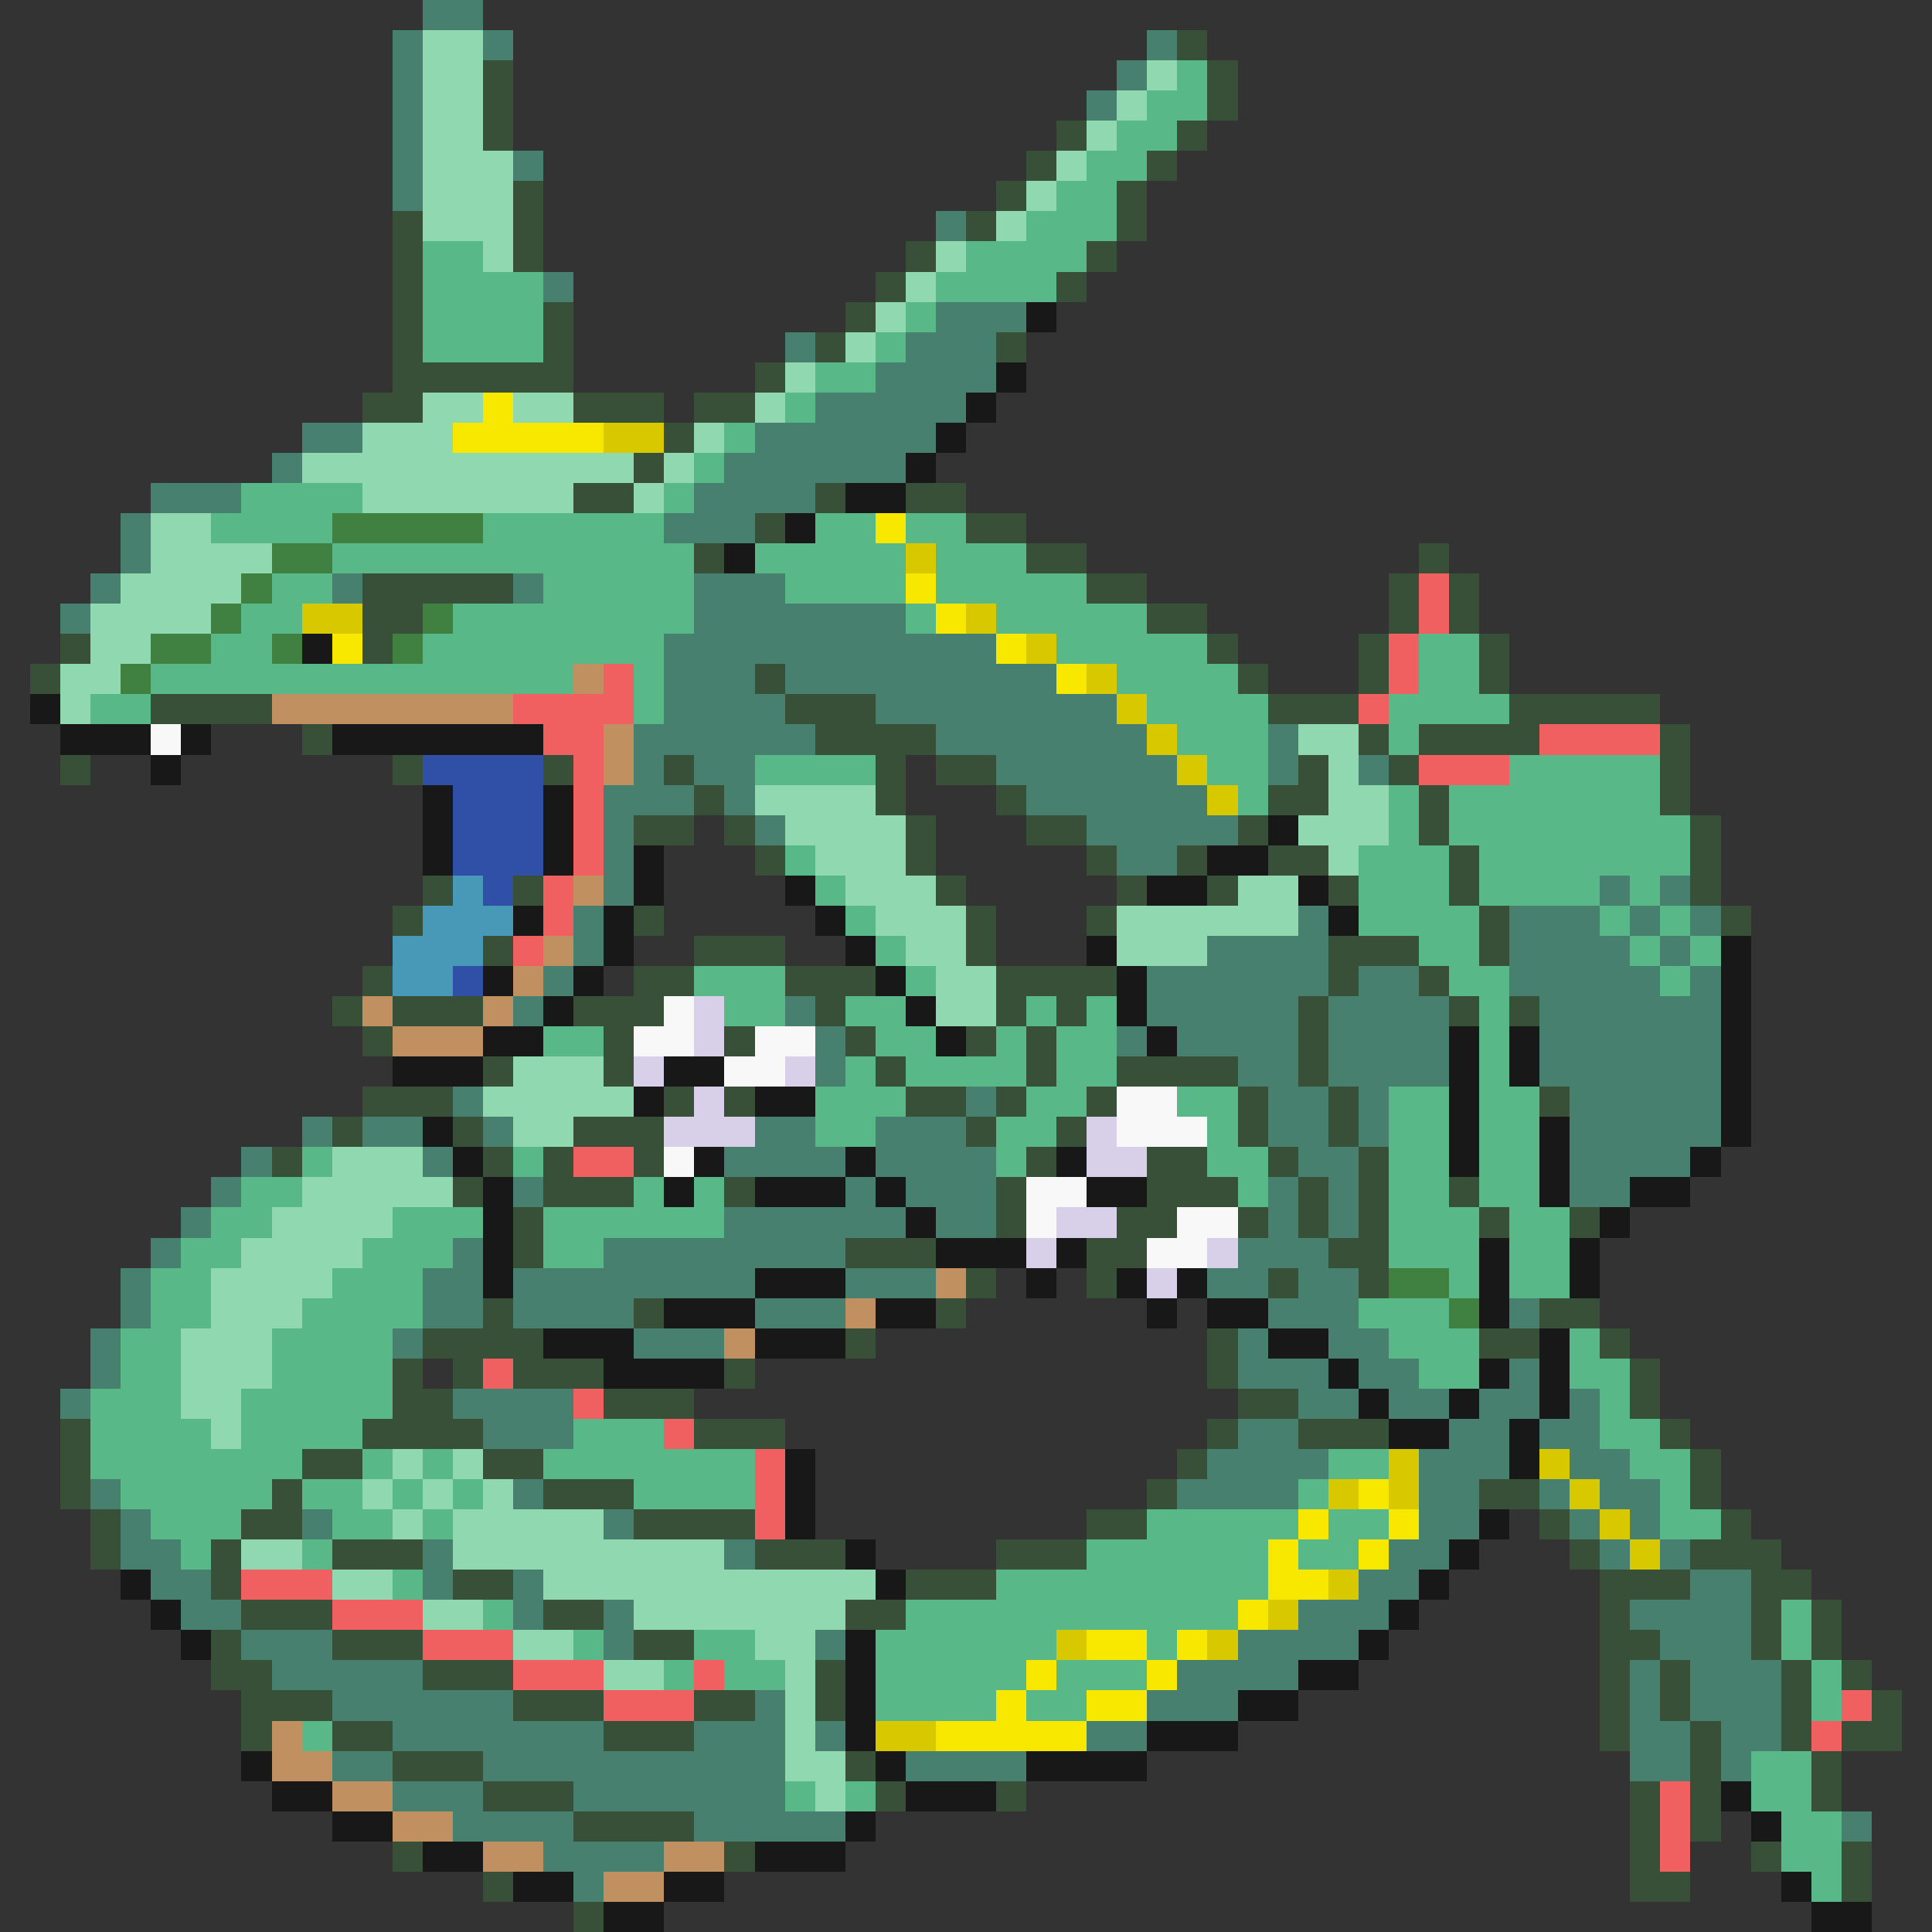<svg xmlns="http://www.w3.org/2000/svg" viewBox="0 -0.5 64 64" shape-rendering="crispEdges">
<rect x="0" y="-0.5" width="64" height="64" fill="#333333" stroke="none"/>
<path stroke="#488070" d="M14 0h2M13 1h1M16 1h1M38 1h1M13 2h1M37 2h1M13 3h1M36 3h1M13 4h1M13 5h1M17 5h1M13 6h1M31 7h1M18 9h1M31 10h3M26 11h1M30 11h3M29 12h4M27 13h5M10 14h2M25 14h6M9 15h1M24 15h6M5 16h3M23 16h4M4 17h1M22 17h3M4 18h1M3 19h1M11 19h1M17 19h1M23 19h3M2 20h1M23 20h7M22 21h11M22 22h3M26 22h9M22 23h4M29 23h8M21 24h6M31 24h7M42 24h1M21 25h1M23 25h2M33 25h6M42 25h1M45 25h1M20 26h3M24 26h1M34 26h6M20 27h1M25 27h1M36 27h5M20 28h1M37 28h2M20 29h1M53 29h1M55 29h1M19 30h1M43 30h1M50 30h3M54 30h1M56 30h1M19 31h1M40 31h4M50 31h4M55 31h1M18 32h1M38 32h6M45 32h2M50 32h5M56 32h1M17 33h1M26 33h1M38 33h5M44 33h4M51 33h6M27 34h1M37 34h1M39 34h4M44 34h4M51 34h6M27 35h1M41 35h2M44 35h4M51 35h6M15 36h1M32 36h1M42 36h2M45 36h1M52 36h5M10 37h1M12 37h2M16 37h1M25 37h2M29 37h3M42 37h2M45 37h1M52 37h5M8 38h1M14 38h1M24 38h4M29 38h4M43 38h2M52 38h4M7 39h1M17 39h1M28 39h1M30 39h3M42 39h1M44 39h1M52 39h2M6 40h1M24 40h6M31 40h2M42 40h1M44 40h1M5 41h1M15 41h1M20 41h8M41 41h3M4 42h1M14 42h2M17 42h8M28 42h3M40 42h2M43 42h2M4 43h1M14 43h2M17 43h4M25 43h3M42 43h3M50 43h1M3 44h1M13 44h1M21 44h3M41 44h1M44 44h2M3 45h1M41 45h3M45 45h2M50 45h1M2 46h1M15 46h4M43 46h2M46 46h2M49 46h2M52 46h1M16 47h3M41 47h2M48 47h2M51 47h2M40 48h4M47 48h3M52 48h2M3 49h1M17 49h1M39 49h4M47 49h2M51 49h1M53 49h2M4 50h1M10 50h1M20 50h1M47 50h2M52 50h1M54 50h1M4 51h2M14 51h1M24 51h1M46 51h2M53 51h1M55 51h1M5 52h2M14 52h1M17 52h1M45 52h2M56 52h2M6 53h2M17 53h1M20 53h1M43 53h3M54 53h4M8 54h3M20 54h1M27 54h1M41 54h4M55 54h3M9 55h5M39 55h4M54 55h1M56 55h3M11 56h6M25 56h1M38 56h3M54 56h1M56 56h3M13 57h7M23 57h3M27 57h1M36 57h2M54 57h2M57 57h2M11 58h2M16 58h10M30 58h4M54 58h2M57 58h1M13 59h3M19 59h7M15 60h4M23 60h5M61 60h1M18 61h4M19 62h1" />
<path stroke="#90d8b0" d="M14 1h2M14 2h2M38 2h1M14 3h2M37 3h1M14 4h2M36 4h1M14 5h3M35 5h1M14 6h3M34 6h1M14 7h3M33 7h1M16 8h1M31 8h1M30 9h1M29 10h1M28 11h1M26 12h1M14 13h2M17 13h2M25 13h1M12 14h3M23 14h1M10 15h11M22 15h1M12 16h7M21 16h1M5 17h2M5 18h4M4 19h4M3 20h4M3 21h2M2 22h2M2 23h1M43 24h2M44 25h1M25 26h4M44 26h2M26 27h4M43 27h3M27 28h3M44 28h1M28 29h3M41 29h2M29 30h3M37 30h6M30 31h2M37 31h3M31 32h2M31 33h2M17 35h3M16 36h5M17 37h2M11 38h3M10 39h5M9 40h4M8 41h4M7 42h4M7 43h3M6 44h3M6 45h3M6 46h2M7 47h1M13 48h1M15 48h1M12 49h1M14 49h1M16 49h1M13 50h1M15 50h5M8 51h2M15 51h9M11 52h2M18 52h11M14 53h2M21 53h7M17 54h2M25 54h2M20 55h2M26 55h1M26 56h1M26 57h1M26 58h2M27 59h1" />
<path stroke="#385038" d="M39 1h1M16 2h1M40 2h1M16 3h1M40 3h1M16 4h1M35 4h1M39 4h1M34 5h1M38 5h1M17 6h1M33 6h1M37 6h1M13 7h1M17 7h1M32 7h1M37 7h1M13 8h1M17 8h1M30 8h1M36 8h1M13 9h1M29 9h1M35 9h1M13 10h1M18 10h1M28 10h1M13 11h1M18 11h1M27 11h1M33 11h1M13 12h6M25 12h1M12 13h2M19 13h3M23 13h2M22 14h1M21 15h1M19 16h2M27 16h1M30 16h2M25 17h1M32 17h2M23 18h1M34 18h2M47 18h1M12 19h5M36 19h2M46 19h1M48 19h1M12 20h2M38 20h2M46 20h1M48 20h1M2 21h1M12 21h1M40 21h1M45 21h1M49 21h1M1 22h1M25 22h1M41 22h1M45 22h1M49 22h1M5 23h4M26 23h3M42 23h3M50 23h5M10 24h1M27 24h4M45 24h1M47 24h4M55 24h1M2 25h1M13 25h1M18 25h1M22 25h1M29 25h1M31 25h2M43 25h1M46 25h1M55 25h1M23 26h1M29 26h1M33 26h1M42 26h2M47 26h1M55 26h1M21 27h2M24 27h1M30 27h1M34 27h2M41 27h1M47 27h1M56 27h1M25 28h1M30 28h1M36 28h1M39 28h1M42 28h2M48 28h1M56 28h1M14 29h1M17 29h1M31 29h1M37 29h1M40 29h1M44 29h1M48 29h1M56 29h1M13 30h1M21 30h1M32 30h1M36 30h1M49 30h1M57 30h1M16 31h1M23 31h3M32 31h1M44 31h3M49 31h1M12 32h1M21 32h2M26 32h3M33 32h4M44 32h1M47 32h1M11 33h1M13 33h3M19 33h3M27 33h1M33 33h1M35 33h1M43 33h1M48 33h1M50 33h1M12 34h1M20 34h1M24 34h1M28 34h1M32 34h1M34 34h1M43 34h1M16 35h1M20 35h1M29 35h1M34 35h1M37 35h4M43 35h1M12 36h3M22 36h1M24 36h1M30 36h2M33 36h1M36 36h1M41 36h1M44 36h1M51 36h1M11 37h1M15 37h1M19 37h3M32 37h1M35 37h1M41 37h1M44 37h1M9 38h1M16 38h1M18 38h1M21 38h1M34 38h1M38 38h2M42 38h1M45 38h1M15 39h1M18 39h3M24 39h1M33 39h1M38 39h3M43 39h1M45 39h1M48 39h1M17 40h1M33 40h1M37 40h2M41 40h1M43 40h1M45 40h1M49 40h1M52 40h1M17 41h1M28 41h3M36 41h2M44 41h2M32 42h1M36 42h1M42 42h1M45 42h1M16 43h1M21 43h1M31 43h1M51 43h2M14 44h4M28 44h1M40 44h1M49 44h2M53 44h1M13 45h1M15 45h1M17 45h3M24 45h1M40 45h1M54 45h1M13 46h2M20 46h3M41 46h2M54 46h1M2 47h1M12 47h4M23 47h3M40 47h1M43 47h3M55 47h1M2 48h1M10 48h2M16 48h2M39 48h1M56 48h1M2 49h1M9 49h1M18 49h3M38 49h1M49 49h2M56 49h1M3 50h1M8 50h2M21 50h4M36 50h2M51 50h1M57 50h1M3 51h1M7 51h1M11 51h3M25 51h3M33 51h3M52 51h1M56 51h3M7 52h1M15 52h2M30 52h3M53 52h3M58 52h2M8 53h3M18 53h2M28 53h2M53 53h1M58 53h1M60 53h1M7 54h1M11 54h3M21 54h2M53 54h2M58 54h1M60 54h1M7 55h2M14 55h3M27 55h1M53 55h1M55 55h1M59 55h1M61 55h1M8 56h3M17 56h3M23 56h2M27 56h1M53 56h1M55 56h1M59 56h1M62 56h1M8 57h1M11 57h2M20 57h3M53 57h1M56 57h1M59 57h1M61 57h2M13 58h3M28 58h1M56 58h1M60 58h1M16 59h3M29 59h1M33 59h1M54 59h1M56 59h1M60 59h1M19 60h4M54 60h1M56 60h1M13 61h1M24 61h1M54 61h1M58 61h1M61 61h1M16 62h1M54 62h2M61 62h1M19 63h1" />
<path stroke="#58b888" d="M39 2h1M38 3h2M37 4h2M36 5h2M35 6h2M34 7h3M14 8h2M32 8h4M14 9h4M31 9h4M14 10h4M30 10h1M14 11h4M29 11h1M27 12h2M26 13h1M24 14h1M23 15h1M8 16h4M22 16h1M7 17h4M16 17h6M27 17h2M30 17h2M11 18h12M25 18h5M31 18h3M9 19h2M18 19h5M26 19h4M31 19h5M8 20h2M15 20h8M30 20h1M33 20h5M7 21h2M14 21h8M35 21h5M47 21h2M5 22h14M21 22h1M37 22h4M47 22h2M3 23h2M21 23h1M38 23h4M46 23h4M39 24h3M46 24h1M25 25h4M40 25h2M50 25h5M41 26h1M46 26h1M48 26h7M46 27h1M48 27h8M26 28h1M45 28h3M49 28h7M27 29h1M45 29h3M49 29h4M54 29h1M28 30h1M45 30h4M53 30h1M55 30h1M29 31h1M47 31h2M54 31h1M56 31h1M23 32h3M30 32h1M48 32h2M55 32h1M24 33h2M28 33h2M34 33h1M36 33h1M49 33h1M18 34h2M29 34h2M33 34h1M35 34h2M49 34h1M28 35h1M30 35h4M35 35h2M49 35h1M27 36h3M34 36h2M39 36h2M46 36h2M49 36h2M27 37h2M33 37h2M40 37h1M46 37h2M49 37h2M10 38h1M17 38h1M33 38h1M40 38h2M46 38h2M49 38h2M8 39h2M21 39h1M23 39h1M41 39h1M46 39h2M49 39h2M7 40h2M13 40h3M18 40h6M46 40h3M50 40h2M6 41h2M12 41h3M18 41h2M46 41h3M50 41h2M5 42h2M11 42h3M48 42h1M50 42h2M5 43h2M10 43h4M45 43h3M4 44h2M9 44h4M46 44h3M52 44h1M4 45h2M9 45h4M47 45h2M52 45h2M3 46h3M8 46h5M53 46h1M3 47h4M8 47h4M19 47h3M53 47h2M3 48h7M12 48h1M14 48h1M18 48h7M44 48h2M54 48h2M4 49h5M10 49h2M13 49h1M15 49h1M21 49h4M43 49h1M55 49h1M5 50h3M11 50h2M14 50h1M38 50h5M44 50h2M55 50h2M6 51h1M10 51h1M36 51h6M43 51h2M13 52h1M33 52h9M16 53h1M30 53h11M59 53h1M19 54h1M23 54h2M29 54h6M38 54h1M59 54h1M22 55h1M24 55h2M29 55h5M35 55h3M60 55h1M29 56h4M34 56h2M60 56h1M10 57h1M58 58h2M26 59h1M28 59h1M58 59h2M59 60h2M59 61h2M60 62h1" />
<path stroke="#181818" d="M34 10h1M33 12h1M32 13h1M31 14h1M30 15h1M28 16h2M26 17h1M24 18h1M10 21h1M1 23h1M2 24h3M6 24h1M11 24h7M5 25h1M14 26h1M18 26h1M14 27h1M18 27h1M42 27h1M14 28h1M18 28h1M21 28h1M40 28h2M21 29h1M26 29h1M38 29h2M43 29h1M17 30h1M20 30h1M27 30h1M44 30h1M20 31h1M28 31h1M36 31h1M57 31h1M16 32h1M19 32h1M29 32h1M37 32h1M57 32h1M18 33h1M30 33h1M37 33h1M57 33h1M16 34h2M31 34h1M38 34h1M48 34h1M50 34h1M57 34h1M13 35h3M22 35h2M48 35h1M50 35h1M57 35h1M21 36h1M25 36h2M48 36h1M57 36h1M14 37h1M48 37h1M51 37h1M57 37h1M15 38h1M23 38h1M28 38h1M35 38h1M48 38h1M51 38h1M56 38h1M16 39h1M22 39h1M25 39h3M29 39h1M36 39h2M51 39h1M54 39h2M16 40h1M30 40h1M53 40h1M16 41h1M31 41h3M35 41h1M49 41h1M52 41h1M16 42h1M25 42h3M34 42h1M37 42h1M39 42h1M49 42h1M52 42h1M22 43h3M29 43h2M38 43h1M40 43h2M49 43h1M18 44h3M25 44h3M42 44h2M51 44h1M20 45h4M44 45h1M49 45h1M51 45h1M45 46h1M48 46h1M51 46h1M46 47h2M50 47h1M26 48h1M50 48h1M26 49h1M26 50h1M49 50h1M28 51h1M48 51h1M4 52h1M29 52h1M47 52h1M5 53h1M46 53h1M6 54h1M28 54h1M45 54h1M28 55h1M43 55h2M28 56h1M41 56h2M28 57h1M38 57h3M8 58h1M29 58h1M34 58h4M9 59h2M30 59h3M57 59h1M11 60h2M28 60h1M58 60h1M14 61h2M25 61h3M17 62h2M22 62h2M59 62h1M20 63h2M60 63h2" />
<path stroke="#f8e800" d="M16 13h1M15 14h5M29 17h1M30 19h1M31 20h1M11 21h1M33 21h1M35 22h1M45 49h1M43 50h1M46 50h1M42 51h1M45 51h1M42 52h2M41 53h1M36 54h2M39 54h1M34 55h1M38 55h1M33 56h1M36 56h2M31 57h5" />
<path stroke="#d8c800" d="M20 14h2M30 18h1M10 20h2M32 20h1M34 21h1M36 22h1M37 23h1M38 24h1M39 25h1M40 26h1M46 48h1M51 48h1M44 49h1M46 49h1M52 49h1M53 50h1M54 51h1M44 52h1M42 53h1M35 54h1M40 54h1M29 57h2" />
<path stroke="#408040" d="M11 17h5M9 18h2M8 19h1M7 20h1M14 20h1M5 21h2M9 21h1M13 21h1M4 22h1M46 42h2M48 43h1" />
<path stroke="#f06060" d="M47 19h1M47 20h1M46 21h1M20 22h1M46 22h1M17 23h4M45 23h1M18 24h2M51 24h4M19 25h1M47 25h3M19 26h1M19 27h1M19 28h1M18 29h1M18 30h1M17 31h1M19 38h2M16 45h1M19 46h1M22 47h1M25 48h1M25 49h1M25 50h1M8 52h3M11 53h3M14 54h3M17 55h3M23 55h1M20 56h3M61 56h1M60 57h1M55 59h1M55 60h1M55 61h1" />
<path stroke="#c09060" d="M19 22h1M9 23h8M20 24h1M20 25h1M19 29h1M18 31h1M17 32h1M12 33h1M16 33h1M13 34h3M31 42h1M28 43h1M24 44h1M9 57h1M9 58h2M11 59h2M13 60h2M16 61h2M22 61h2M20 62h2" />
<path stroke="#f8f8f8" d="M5 24h1M22 33h1M21 34h2M25 34h2M24 35h2M37 36h2M37 37h3M22 38h1M34 39h2M34 40h1M39 40h2M38 41h2" />
<path stroke="#3050a8" d="M14 25h4M15 26h3M15 27h3M15 28h3M16 29h1M15 32h1" />
<path stroke="#4898b8" d="M15 29h1M14 30h3M13 31h3M13 32h2" />
<path stroke="#d8d0e8" d="M23 33h1M23 34h1M21 35h1M26 35h1M23 36h1M22 37h3M36 37h1M36 38h2M35 40h2M34 41h1M40 41h1M38 42h1" />
</svg>